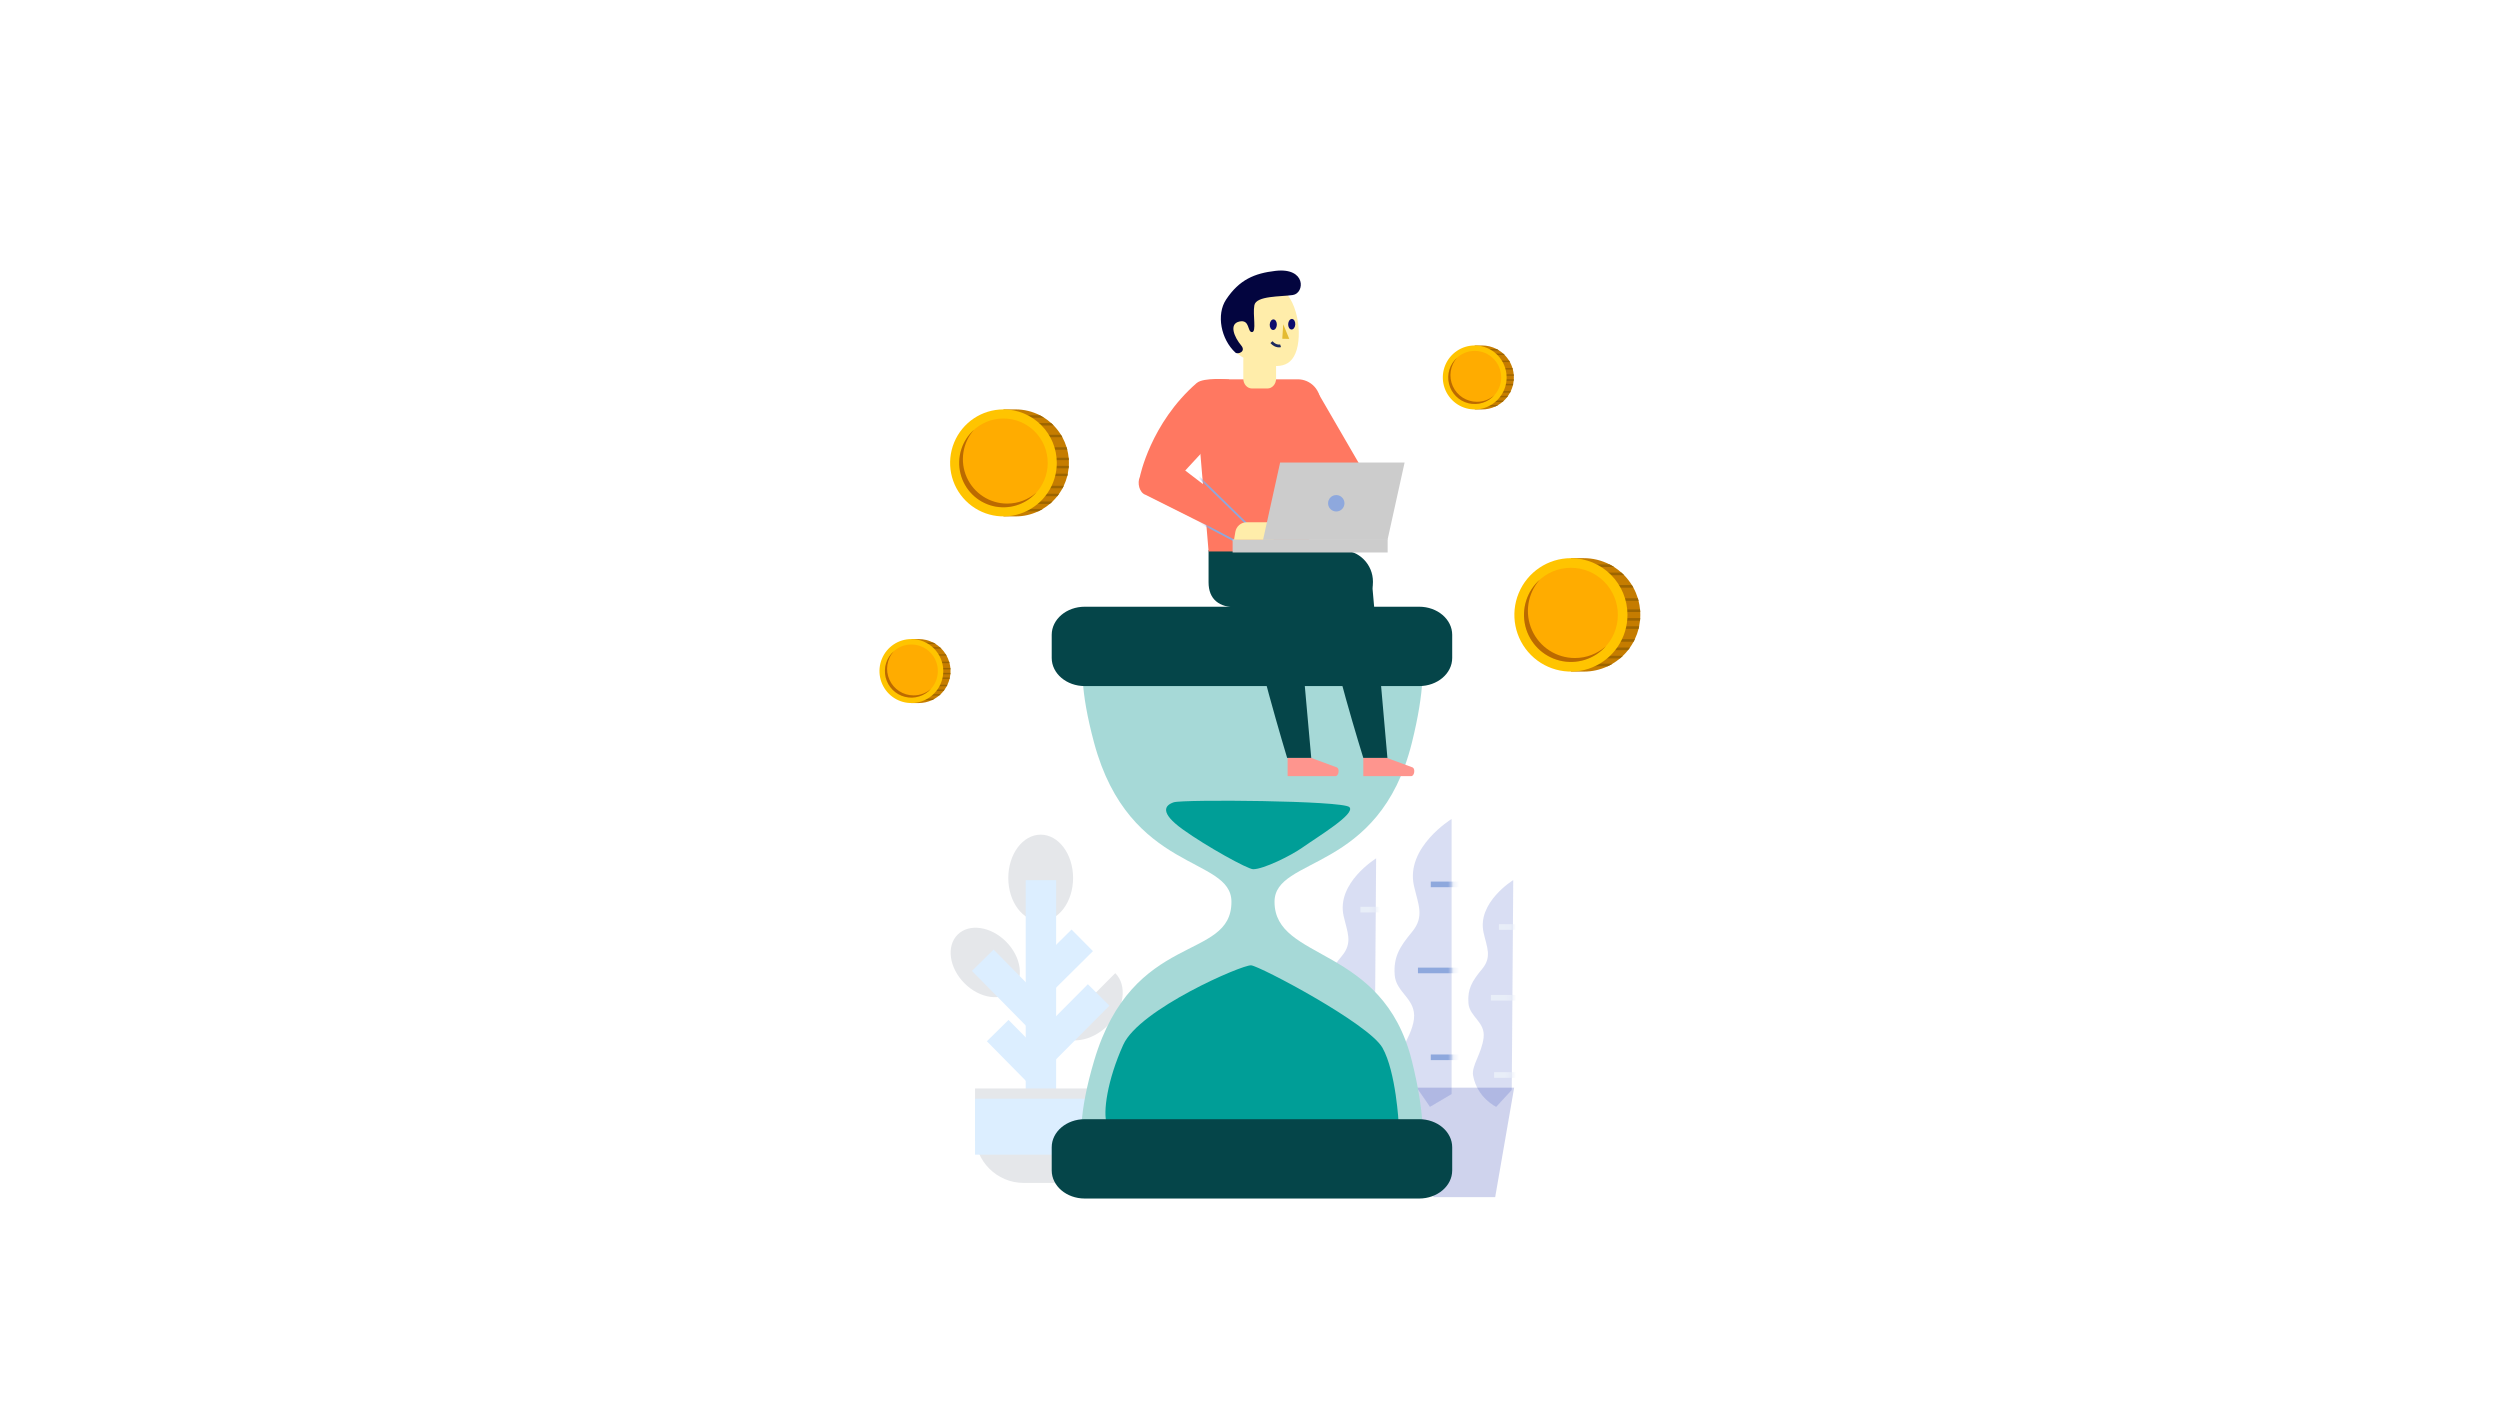 <svg xmlns="http://www.w3.org/2000/svg" xmlns:xlink="http://www.w3.org/1999/xlink" width="444" height="250" viewBox="0 0 444 250">
    <defs>
        <path id="kigcw8v0ia" d="M0 0H444V250H0z"/>
        <path id="vu2zkxhmxc" d="M7.72 37.279L7.986 0s-6.473 3.967-5.27 9.338c.577 2.576 1.527 4.301-.254 6.448C.68 17.932-.153 19.324.024 21.826c.178 2.503 3.05 3.328 2.693 6.188-.357 2.86-2.184 4.983-1.86 6.721.741 3.971 4.1 5.543 4.1 5.543l2.763-3z"/>
        <path id="km5kwytafe" d="M8.46 40.849L8.75 0S1.657 4.348 2.976 10.232c.633 2.823 1.673 4.714-.28 7.065s-2.865 3.877-2.67 6.62c.196 2.742 3.341 3.646 2.95 6.78-.39 3.134-2.393 5.46-2.038 7.365.812 4.352 4.493 6.074 4.493 6.074l3.029-3.287z"/>
        <path id="l6jlyyaykg" d="M2.216 30.572h17.638l2.202-26.208c.094-1.123-.285-2.233-1.045-3.062C20.251.472 19.18 0 18.057 0H4.013C2.89 0 1.819.473 1.059 1.3c-.76.83-1.139 1.94-1.044 3.063l2.201 26.208z"/>
        <path id="6a61jazw7i" d="M10.138 48.864V0s-8.217 5.036-6.69 11.855c.732 3.27 1.938 5.461-.324 8.185S-.196 24.532.031 27.71c.227 3.179 3.87 4.224 3.417 7.855-.453 3.632-3.945 6.945-2.36 8.533 1.584 1.589 5.204 7.036 5.204 7.036l3.846-2.27z"/>
    </defs>
    <g fill="none" fill-rule="evenodd">
        <g>
            <g transform="translate(42 -51) translate(-42 51)">
                <mask id="x1sa5ygxeb" fill="#fff">
                    <use xlink:href="#kigcw8v0ia"/>
                </mask>
                <g mask="url(#x1sa5ygxeb)">
                    <g>
                        <g>
                            <g opacity=".201">
                                <g>
                                    <path fill="#425AC2" fill-rule="nonzero" d="M7.72 37.279L7.986 0s-6.473 3.967-5.27 9.338c.577 2.576 1.527 4.301-.254 6.448C.68 17.932-.153 19.324.024 21.826c.178 2.503 3.05 3.328 2.693 6.188-.357 2.86-2.184 4.983-1.86 6.721.741 3.971 4.1 5.543 4.1 5.543l2.763-3z" transform="translate(156 48) translate(12.707 .033) translate(92.06 108.27)"/>
                                    <g transform="translate(156 48) translate(12.707 .033) translate(92.06 108.27)">
                                        <mask id="483dc5vqkd" fill="#fff">
                                            <use xlink:href="#vu2zkxhmxc"/>
                                        </mask>
                                        <g mask="url(#483dc5vqkd)">
                                            <g>
                                                <g>
                                                    <path fill="#8EA8DD" fill-rule="nonzero" d="M0 0H8.829V1H0z" transform="translate(3.928 7.648) translate(1.513 .186)"/>
                                                </g>
                                                <g>
                                                    <path fill="#8EA8DD" fill-rule="nonzero" d="M0 0H8.829V1H0z" transform="translate(3.928 7.648) translate(.09 12.755)"/>
                                                </g>
                                                <g>
                                                    <path fill="#8EA8DD" fill-rule="nonzero" d="M0 0H8.829V1H0z" transform="translate(3.928 7.648) translate(.659 26.467)"/>
                                                </g>
                                            </g>
                                        </g>
                                    </g>
                                </g>
                            </g>
                            <g opacity=".201">
                                <g>
                                    <path fill="#425AC2" fill-rule="nonzero" d="M8.46 40.849L8.75 0S1.657 4.348 2.976 10.232c.633 2.823 1.673 4.714-.28 7.065s-2.865 3.877-2.67 6.62c.196 2.742 3.341 3.646 2.95 6.78-.39 3.134-2.393 5.46-2.038 7.365.812 4.352 4.493 6.074 4.493 6.074l3.029-3.287z" transform="translate(156 48) translate(12.707 .033) translate(66.944 104.413)"/>
                                    <g transform="translate(156 48) translate(12.707 .033) translate(66.944 104.413)">
                                        <mask id="pbmpsu7pgf" fill="#fff">
                                            <use xlink:href="#km5kwytafe"/>
                                        </mask>
                                        <g mask="url(#pbmpsu7pgf)">
                                            <g>
                                                <g>
                                                    <path fill="#8EA8DD" fill-rule="nonzero" d="M0 0H9.675V1H0z" transform="translate(4.852 8.575) translate(1.11 .025)"/>
                                                </g>
                                                <g>
                                                    <path fill="#8EA8DD" fill-rule="nonzero" d="M0 0H9.675V1H0z" transform="translate(4.852 8.575) translate(.174 28.823)"/>
                                                </g>
                                            </g>
                                        </g>
                                    </g>
                                </g>
                            </g>
                            <g fill="#425AC2" fill-rule="nonzero" opacity=".201">
                                <path d="M10.138 48.864V0s-8.217 5.036-6.69 11.855c.732 3.27 1.938 5.461-.324 8.185S-.196 24.532.031 27.71c.227 3.179 3.87 4.224 3.417 7.855-.453 3.632-3.945 6.945-2.36 8.533 1.584 1.589 5.204 7.036 5.204 7.036l3.846-2.27z" transform="translate(156 48) translate(12.707 .033) translate(78.96 97.415)"/>
                            </g>
                            <g fill="#E5E7EA" fill-rule="nonzero">
                                <path d="M21.746 7.694c0 4.25-2.576 7.695-5.754 7.695-3.177 0-5.753-3.445-5.753-7.695S12.815 0 15.992 0c3.178 0 5.754 3.445 5.754 7.694" transform="translate(156 48) translate(12.707 .033) translate(.127 100.202)"/>
                                <path stroke="#DCEEFF" stroke-width="5.4" d="M16.035 48.107L16.035 8.085" transform="translate(156 48) translate(12.707 .033) translate(.127 100.202)"/>
                                <path d="M9.84 18.997c2.716 2.725 3.267 6.59 1.23 8.635-2.038 2.044-5.893 1.492-8.61-1.234-2.717-2.725-3.267-6.59-1.23-8.635 2.038-2.043 5.892-1.491 8.61 1.234M29.239 24.596c2.19 2.198 1.599 6.354-1.323 9.284-2.92 2.93-7.065 3.524-9.256 1.326" transform="translate(156 48) translate(12.707 .033) translate(.127 100.202)"/>
                                <path stroke="#DCEEFF" stroke-width="5.4" d="M26.287 28.467L16.206 38.607M23.374 18.769L16.007 26.072M8.357 34.799L16.053 42.606M5.704 22.303L15.992 32.745" transform="translate(156 48) translate(12.707 .033) translate(.127 100.202)"/>
                                <path d="M19.121 61.852h-6.169c-4.754-.013-8.605-3.874-8.619-8.643v-8.132h23.404v8.132c-.013 4.768-3.863 8.629-8.616 8.643" transform="translate(156 48) translate(12.707 .033) translate(.127 100.202)"/>
                                <path stroke="#DCEEFF" stroke-width="5.4" d="M27.737 49.597L4.333 49.597M27.737 54.131L4.333 54.131" transform="translate(156 48) translate(12.707 .033) translate(.127 100.202)"/>
                            </g>
                            <g fill="#0E24A5" fill-rule="nonzero" opacity=".201">
                                <path d="M0 0L17.699 0 14.328 19.442 3.371 19.442z" transform="translate(156 48) translate(12.707 .033) translate(82.509 145.135)"/>
                            </g>
                            <g fill="#A6D9D7" fill-rule="nonzero">
                                <g>
                                    <path d="M34.328 48.923c0-8.154 18.612-5.017 24.388-28.224C63.384 1.952 58.092 0 58.092 0H2.913S-2.739 2.046 2.288 20.7c6.253 23.207 24.388 20.07 24.388 28.224 0 10.663-17.51 5.018-24.388 28.225-5.49 18.52.625 20.699.625 20.699h55.178s5.291-1.953.624-20.699c-5.15-20.698-24.387-17.562-24.387-28.225z" transform="translate(156 48) translate(12.707 .033) translate(23.321 63.205)"/>
                                </g>
                            </g>
                            <g fill="#054549" fill-rule="nonzero">
                                <path d="M65.258 14.095H5.87C2.629 14.095 0 11.86 0 9.103V4.992C0 2.234 2.63 0 5.87 0h59.388c3.242 0 5.87 2.235 5.87 4.992v4.111c0 2.756-2.628 4.992-5.87 4.992z" transform="translate(156 48) translate(12.707 .033) translate(18.077 59.72)"/>
                            </g>
                            <g fill="#054549" fill-rule="nonzero">
                                <path d="M23.636 0H0v5.69c0 3.079 1.928 4.465 4.999 4.465h18.076c3.071 0 6.12-1.386 6.12-4.466v-.112c0-1.48-.585-2.898-1.628-3.944C26.525.588 25.111 0 23.637 0z" transform="translate(156 48) translate(12.707 .033) translate(45.933 49.685)"/>
                            </g>
                            <g fill="#054549" fill-rule="nonzero">
                                <g>
                                    <path d="M8.225 1.637L11.041 33.7H6.76S.762 14.45.077 7.581C-.608.712 3.506.001 3.506.001l4.72 1.636z" transform="translate(156 48) translate(12.707 .033) translate(66.657 52.878)"/>
                                </g>
                            </g>
                            <g fill="#054549" fill-rule="nonzero">
                                <path d="M8.424 1.24l2.911 32.498h-4.28S.758 12.88.073 6.008C-.612-.864 3.8.038 3.8.038L8.424 1.24z" transform="translate(156 48) translate(12.707 .033) translate(52.835 52.84)"/>
                            </g>
                            <g fill="#FE958E" fill-rule="nonzero">
                                <path d="M4.195 0H0v3.227h8.509c.561 0 .754-1.265.263-1.538L4.195 0z" transform="translate(156 48) translate(12.707 .033) translate(73.417 86.578)"/>
                            </g>
                            <g fill="#FE958E" fill-rule="nonzero">
                                <path d="M4.196 0H0v3.227h8.509c.562 0 .755-1.265.264-1.538L4.196 0z" transform="translate(156 48) translate(12.707 .033) translate(59.974 86.578)"/>
                            </g>
                            <g fill="#FF7861" fill-rule="nonzero">
                                <path d="M2.216 30.572h17.638l2.202-26.208c.094-1.123-.285-2.233-1.045-3.062C20.251.472 19.18 0 18.057 0H4.013C2.89 0 1.819.473 1.059 1.3c-.76.83-1.139 1.94-1.044 3.063l2.201 26.208z" transform="translate(156 48) translate(12.707 .033) translate(43.722 19.331)"/>
                            </g>
                            <g fill="#FFEDAA" fill-rule="nonzero">
                                <path d="M1.542 6.87h2.74c.85 0 1.54-.779 1.54-1.742V1.742C5.822.78 5.132 0 4.282 0h-2.74C.69 0 0 .78 0 1.742v3.386C0 6.091.69 6.87 1.542 6.87z" transform="translate(156 48) translate(12.707 .033) translate(52.103 14.093)"/>
                            </g>
                            <g>
                                <g fill="#FFEDAA" fill-rule="nonzero">
                                    <path d="M13.21 11.99c-1.1 3.734-4.215 3.163-7.939 2.059-2.419-.706-4.276-2.656-4.87-5.111-.592-2.456.17-5.042 1.998-6.78C4.228.42 6.844-.204 9.257.522 12.98 1.626 14.31 8.254 13.21 11.99z" transform="translate(156 48) translate(12.707 .033) translate(48.377 2.098)"/>
                                </g>
                                <g>
                                    <path fill="#E4BB31" fill-rule="nonzero" d="M2.501 0.969L3.569 3.567 2.33 3.542z" transform="translate(156 48) translate(12.707 .033) translate(48.377 2.098) translate(8.318 6.49)"/>
                                    <path fill="#0D0B6D" fill-rule="nonzero" d="M1.364 1.082c-.027.519-.33.924-.68.903-.348-.02-.61-.457-.583-.976C.128.491.432.086.781.105c.348.02.61.458.583.977M4.639 1c-.027.518-.331.923-.68.902-.349-.02-.61-.457-.583-.976.026-.519.33-.923.68-.904.348.02.61.458.583.977" transform="translate(156 48) translate(12.707 .033) translate(48.377 2.098) translate(8.318 6.49)"/>
                                    <path stroke="#1C295E" stroke-width=".5" d="M2.027 4.786s-.809.261-1.618-.641" transform="translate(156 48) translate(12.707 .033) translate(48.377 2.098) translate(8.318 6.49)"/>
                                </g>
                            </g>
                            <g fill="#FF7861" fill-rule="nonzero">
                                <path d="M3.325 0L11.698 14.438 5.185 17.21 0 8.665z" transform="translate(156 48) translate(12.707 .033) translate(62.05 21.736)"/>
                            </g>
                            <g fill="#FF7861" fill-rule="nonzero">
                                <path d="M10.297.727C2.091 7.885.22 17.363.22 17.363c-.51 1.095-.118 2.842 1.027 3.221l15.99 8.005 2.226-3.778-11.194-8.55 8.223-8.892-.427-7.285s-4.54-.428-5.768.643z" transform="translate(156 48) translate(12.707 .033) translate(33.518 19.273)"/>
                            </g>
                            <g transform="translate(156 48) translate(12.707 .033) translate(43.722 19.331)">
                                <mask id="1cot7cjcch" fill="#fff">
                                    <use xlink:href="#l6jlyyaykg"/>
                                </mask>
                                <g mask="url(#1cot7cjcch)">
                                    <g>
                                        <g>
                                            <path fill="#8EA8DD" fill-rule="nonzero" d="M5.212 -1.292L5.541 -1.293 5.522 11.826 5.193 11.826z" transform="translate(-3.566 16.123) translate(2.943 .143) rotate(-45.729 5.367 5.267)"/>
                                        </g>
                                        <g>
                                            <path fill="#8EA8DD" fill-rule="nonzero" d="M5.852 -2.53L6.181 -2.53 6.166 9.613 5.837 9.613z" transform="translate(-3.566 16.123) translate(.144 6.775) rotate(-62.262 6.01 3.541)"/>
                                        </g>
                                    </g>
                                </g>
                            </g>
                            <g fill="#CCC" fill-rule="nonzero">
                                <path d="M0 0H27.532V2.34H0z" transform="translate(156 48) translate(12.707 .033) translate(50.206 47.748)"/>
                            </g>
                            <g fill="#FFEDAA" fill-rule="nonzero">
                                <path d="M0 3.092h7.022L7.535 0h-5.3C1.242 0 .395.72.231 1.702L0 3.092z" transform="translate(156 48) translate(12.707 .033) translate(50.46 44.724)"/>
                            </g>
                            <g fill="#CCC" fill-rule="nonzero">
                                <path d="M0 13.729L22.107 13.729 25.14 0 3.033 0z" transform="translate(156 48) translate(12.707 .033) translate(55.61 34.116)"/>
                            </g>
                            <g fill="#8EA8DD" fill-rule="nonzero">
                                <path d="M0 1.46c0 .806.652 1.46 1.456 1.46.804 0 1.455-.654 1.455-1.46C2.911.654 2.26 0 1.456 0S0 .654 0 1.46z" transform="translate(156 48) translate(12.707 .033) translate(67.158 39.89)"/>
                            </g>
                            <g fill="#009E97" fill-rule="nonzero">
                                <path d="M1.116 28.139c-.713-2 .07-7.72 2.919-14.033S25.182-.142 26.748.001c1.567.143 20.898 10.356 23.319 14.64 2.42 4.284 2.884 13.497 2.884 13.497H1.116z" transform="translate(156 48) translate(12.707 .033) translate(26.75 123.409)"/>
                            </g>
                            <g fill="#054549" fill-rule="nonzero">
                                <path d="M65.258 14.094H5.87C2.629 14.094 0 11.86 0 9.104V4.991C0 2.234 2.63 0 5.87 0h59.388c3.242 0 5.87 2.235 5.87 4.992v4.111c0 2.757-2.628 4.991-5.87 4.991z" transform="translate(156 48) translate(12.707 .033) translate(18.077 150.732)"/>
                            </g>
                            <g fill="#009E97" fill-rule="nonzero">
                                <path d="M15.466 12.168c-.96 0-8.33-4.07-12.495-7.068C-1.194 2.1-.234.814 1.368.279c1.602-.535 30.012-.32 31.187.858 1.176 1.178-5.447 5.14-8.33 7.175-2.111 1.49-6.943 3.856-8.759 3.856z" transform="translate(156 48) translate(12.707 .033) translate(38.388 94.173)"/>
                            </g>
                            <g fill="#03053F" fill-rule="nonzero">
                                <path d="M2.59 14.577c.402.368 1.976-.147 1.015-1.286C2.43 11.9 1.362 9.49 3.285 9.06c1.923-.43 1.388 1.874 2.243 1.874s.107-3.053.427-4.767c.32-1.714 4.7-1.5 6.835-1.82 2.136-.32 2.403-4.928-3.096-4.286C5.989.494 3.286 1.614.937 5.151c-1.78 2.674-.91 7.07 1.654 9.426z" transform="translate(156 48) translate(12.707 .033) translate(48.113 .013)"/>
                            </g>
                            <g transform="translate(156 48) translate(12.707 .033) translate(78.96 97.415)">
                                <mask id="8r9z2jv0aj" fill="#fff">
                                    <use xlink:href="#6a61jazw7i"/>
                                </mask>
                                <g mask="url(#8r9z2jv0aj)">
                                    <g>
                                        <g>
                                            <path fill="#8EA8DD" fill-rule="nonzero" d="M0 0H8.829V1H0z" transform="translate(4.16 10.893) translate(2.279 .227)"/>
                                        </g>
                                        <g>
                                            <path fill="#8EA8DD" fill-rule="nonzero" d="M0 0H8.829V1H0z" transform="translate(4.16 10.893) translate(0 15.51)"/>
                                        </g>
                                        <g>
                                            <path fill="#8EA8DD" fill-rule="nonzero" d="M0 0H8.829V1H0z" transform="translate(4.16 10.893) translate(2.279 30.936)"/>
                                        </g>
                                    </g>
                                </g>
                            </g>
                        </g>
                        <g fill-rule="nonzero">
                            <path fill="#C57C00" d="M22.389 10.093c0 .19-.005.378-.016.565-.008.156-.019.308-.038.46-.033.336-.084.67-.152 1-.03.156-.065.308-.103.461-.16.629-.382 1.24-.661 1.825-.07.157-.148.313-.228.462-.193.357-.407.701-.642 1.032-.108.16-.223.314-.347.462-.275.356-.577.69-.904.998-.168.164-.338.317-.513.461-.413.35-.854.663-1.319.938-.28.17-.569.324-.866.461-1.33.628-2.782.952-4.252.95h-2.28V.02h2.28c1.592-.001 3.16.38 4.575 1.11.278.138.547.292.806.46.465.295.904.63 1.31 1 .168.144.328.3.484.46.518.532.977 1.119 1.368 1.75.09.149.183.301.266.458.33.6.595 1.234.794 1.89.046.152.09.305.13.461.126.496.212 1 .257 1.51.02.152.03.304.038.46.008.172.013.344.013.515z" transform="translate(156 48) translate(112.93 51.109)"/>
                            <g fill="#9D6500">
                                <path d="M8.603 9.529c-.007.156-.019.309-.038.461H5.76V9.53h2.843zM8.413 10.988c-.03.157-.064.31-.102.462H4.864v-.462h3.549zM7.65 13.275c-.07.157-.149.313-.229.462H4.028v-.462h3.621zM6.78 14.77c-.108.16-.224.313-.347.46H2.91v-.46h3.87zM5.529 16.23c-.168.163-.338.316-.513.46H1.717v-.46H5.53zM3.697 17.628c-.28.17-.569.324-.866.461H0v-.46h3.697zM8.607 8.45H5.57v-.461h2.998c.02.152.031.305.039.46zM8.31 6.48H5.225v-.462h2.957c.045.153.09.305.128.462zM7.387 4.128H4.294v-.457h2.827c.09.148.183.3.266.457zM5.753 1.921H2.31V1.46h2.96c.168.144.327.301.483.461zM3.96.461H.622V0h2.531c.277.138.546.292.805.461z" transform="translate(156 48) translate(112.93 51.109) translate(13.769 1.129)"/>
                            </g>
                            <path fill="#FFC400" d="M20.109 10.093c0 4.074-2.447 7.747-6.2 9.306-3.752 1.56-8.072.698-10.944-2.183C.093 14.335-.767 10.002.788 6.238 2.342 2.474 6.004.02 10.066.02c2.664 0 5.218 1.061 7.101 2.95 1.884 1.89 2.942 4.451 2.942 7.123z" transform="translate(156 48) translate(112.93 51.109)"/>
                            <path fill="#FFAC00" d="M18.402 10.093c0 4.617-3.733 8.36-8.336 8.36-4.604 0-8.336-3.743-8.336-8.36 0-4.618 3.732-8.36 8.336-8.36 2.21 0 4.331.88 5.894 2.448 1.564 1.568 2.442 3.695 2.442 5.912z" transform="translate(156 48) translate(112.93 51.109)"/>
                            <path fill="#BB6A00" d="M10.763 17.755c-3.282 0-6.26-1.93-7.605-4.933C1.813 9.82 2.35 6.305 4.53 3.844c-2.315 2.062-3.299 5.24-2.556 8.254.742 3.014 3.089 5.367 6.094 6.11 3.005.745 6.174-.243 8.229-2.565-1.523 1.362-3.494 2.114-5.534 2.112z" transform="translate(156 48) translate(112.93 51.109)"/>
                        </g>
                        <g fill-rule="nonzero">
                            <path fill="#C57C00" d="M12.64 5.701c0 .107-.003.213-.01.318-.004.089-.01.175-.02.26-.02.19-.048.378-.087.564-.017.088-.036.174-.057.26-.09.355-.216.7-.373 1.03-.039.088-.084.176-.129.26-.109.202-.23.396-.362.583-.06.09-.126.177-.195.26-.155.2-.326.39-.51.563-.095.093-.191.179-.29.26-.232.197-.481.374-.744.53-.157.095-.32.182-.488.26-.75.353-1.57.536-2.399.535H5.689V.019h1.287c.898 0 1.783.214 2.581.626.156.078.308.165.454.26.263.166.51.355.74.564.094.081.184.17.272.26.293.3.551.63.772.987.05.084.103.17.15.258.185.339.336.696.448 1.066.025.086.05.172.073.26.071.28.12.564.145.851.011.086.017.172.022.26.004.098.006.194.006.29z" transform="translate(156 48) translate(100.221 13.333)"/>
                            <g fill="#9D6500">
                                <path d="M4.853 5.375c-.004.088-.01.174-.021.26H3.249v-.26h1.604zM4.746 6.199c-.017.088-.036.174-.058.26H2.744v-.26h2.002zM4.315 7.489c-.038.088-.083.176-.128.26H2.272v-.26h2.043zM3.824 8.332c-.06.09-.126.176-.195.26H1.642v-.26h2.182zM3.119 9.155c-.095.093-.191.179-.29.26H.97v-.26h2.15zM2.086 9.944c-.158.096-.321.183-.489.26H0v-.26h2.086zM4.855 4.767H3.142v-.26h1.69c.012.085.02.171.023.26zM4.688 3.655h-1.74v-.26h1.667c.026.086.052.172.073.26zM4.167 2.329H2.422V2.07h1.595c.051.082.103.17.15.258zM3.245 1.083H1.303v-.26h1.67c.095.082.183.17.272.26zM2.233.26H.351V0H1.78c.156.078.308.165.454.26z" transform="translate(156 48) translate(100.221 13.333) translate(7.778 .645)"/>
                            </g>
                            <path fill="#FFC400" d="M11.354 5.702c0 2.298-1.38 4.37-3.497 5.25-2.117.88-4.554.393-6.174-1.232S-.422 5.651.455 3.528C1.33 1.404 3.397.02 5.689.02c1.502 0 2.943.598 4.005 1.664 1.063 1.066 1.66 2.51 1.66 4.018z" transform="translate(156 48) translate(100.221 13.333)"/>
                            <path fill="#FFAC00" d="M10.39 5.702c0 2.605-2.105 4.716-4.701 4.716-2.597 0-4.702-2.112-4.702-4.716C.987 3.097 3.092.986 5.689.986c1.247 0 2.443.497 3.325 1.381.882.885 1.377 2.084 1.377 3.335z" transform="translate(156 48) translate(100.221 13.333)"/>
                            <path fill="#BB6A00" d="M6.082 10.024c-1.852 0-3.531-1.089-4.29-2.783-.759-1.693-.456-3.676.774-5.064C1.26 3.34.706 5.133 1.126 6.833c.418 1.7 1.741 3.027 3.436 3.447 1.695.42 3.483-.138 4.642-1.447-.86.769-1.971 1.193-3.122 1.191z" transform="translate(156 48) translate(100.221 13.333)"/>
                        </g>
                        <g fill-rule="nonzero">
                            <path fill="#C57C00" d="M12.64 5.701c0 .107-.003.213-.01.318-.004.089-.01.175-.02.26-.02.19-.048.378-.087.564-.017.088-.036.174-.057.26-.09.355-.216.7-.373 1.03-.039.088-.084.176-.129.26-.109.202-.23.396-.362.583-.06.09-.126.177-.195.26-.155.2-.326.39-.51.563-.095.093-.191.179-.29.26-.232.197-.481.374-.744.53-.157.095-.32.182-.488.26-.75.353-1.57.536-2.399.535H5.689V.019h1.287c.898 0 1.783.214 2.581.626.156.078.308.165.454.26.263.166.51.355.74.564.094.081.184.17.272.26.293.3.551.63.772.987.05.084.103.17.15.258.185.339.336.696.448 1.066.025.086.05.172.073.26.071.28.12.564.145.851.011.086.017.172.022.26.004.098.006.194.006.29z" transform="translate(156 48) translate(.171 65.478)"/>
                            <g fill="#9D6500">
                                <path d="M4.853 5.375c-.004.088-.01.174-.021.26H3.249v-.26h1.604zM4.746 6.199c-.017.088-.036.174-.058.26H2.744v-.26h2.002zM4.315 7.489c-.038.088-.083.176-.128.26H2.272v-.26h2.043zM3.824 8.332c-.06.09-.126.176-.195.26H1.642v-.26h2.182zM3.119 9.155c-.095.093-.191.179-.29.26H.97v-.26h2.15zM2.086 9.944c-.158.096-.321.183-.489.26H0v-.26h2.086zM4.855 4.767H3.142v-.26h1.69c.012.085.02.171.023.26zM4.688 3.655h-1.74v-.26h1.667c.026.086.052.172.073.26zM4.167 2.329H2.422V2.07h1.595c.051.082.103.17.15.258zM3.245 1.083H1.303v-.26h1.67c.095.082.183.17.272.26zM2.233.26H.351V0H1.78c.156.078.308.165.454.26z" transform="translate(156 48) translate(.171 65.478) translate(7.778 .645)"/>
                            </g>
                            <path fill="#FFC400" d="M11.354 5.702c0 2.298-1.38 4.37-3.497 5.25-2.117.88-4.554.393-6.174-1.232S-.422 5.651.455 3.528C1.33 1.404 3.397.02 5.689.02c1.502 0 2.943.598 4.005 1.664 1.063 1.066 1.66 2.51 1.66 4.018z" transform="translate(156 48) translate(.171 65.478)"/>
                            <path fill="#FFAC00" d="M10.39 5.702c0 2.605-2.105 4.716-4.701 4.716-2.597 0-4.702-2.112-4.702-4.716C.987 3.097 3.092.986 5.689.986c1.247 0 2.443.497 3.325 1.381.882.885 1.377 2.084 1.377 3.335z" transform="translate(156 48) translate(.171 65.478)"/>
                            <path fill="#BB6A00" d="M6.082 10.024c-1.852 0-3.531-1.089-4.29-2.783-.759-1.693-.456-3.676.774-5.064C1.26 3.34.706 5.133 1.126 6.833c.418 1.7 1.741 3.027 3.436 3.447 1.695.42 3.483-.138 4.642-1.447-.86.769-1.971 1.193-3.122 1.191z" transform="translate(156 48) translate(.171 65.478)"/>
                        </g>
                        <g fill-rule="nonzero">
                            <path fill="#C57C00" d="M21.118 9.521c0 .18-.004.356-.014.533-.008.148-.018.292-.036.436-.032.316-.08.63-.144.941-.028.148-.06.292-.097.436-.15.593-.36 1.17-.623 1.722-.065.147-.139.294-.215.435-.182.336-.385.661-.606.973-.102.15-.21.296-.326.435-.26.336-.545.65-.853.942-.159.155-.32.299-.484.435-.39.33-.806.625-1.244.885-.264.16-.537.305-.817.434-1.255.592-2.625.898-4.011.896H9.497V.02h2.15c1.502-.002 2.982.357 4.317 1.046.261.13.515.276.76.435.438.277.851.592 1.236.942.158.136.308.284.455.435.49.5.922 1.054 1.29 1.65.086.14.173.284.251.432.31.566.562 1.164.75 1.783.042.143.085.287.121.435.12.467.201.943.244 1.423.018.144.028.288.036.435.007.162.011.324.011.485z" transform="translate(156 48) translate(12.719 24.689)"/>
                            <g fill="#9D6500">
                                <path d="M8.115 8.988c-.007.147-.018.291-.036.435H5.433v-.435h2.682zM7.935 10.364c-.028.148-.06.292-.096.436H4.588v-.436h3.347zM7.215 12.522c-.064.147-.138.294-.215.435H3.8v-.435h3.416zM6.394 13.931c-.1.15-.21.296-.326.435H2.745v-.435h3.65zM5.215 15.308c-.158.155-.319.299-.484.435H1.62v-.435h3.595zM3.487 16.628c-.264.16-.536.305-.817.434H0v-.434h3.487zM8.119 7.97H5.253v-.435h2.828c.02.144.03.287.038.435zM7.839 6.112H4.927v-.434h2.79c.042.143.086.286.122.434zM6.968 3.893H4.05v-.43h2.667c.085.14.172.283.25.43zM5.426 1.812H2.18v-.435H4.97c.158.136.309.284.455.435zM3.735.435H.588V0h2.387c.262.13.515.275.76.435z" transform="translate(156 48) translate(12.719 24.689) translate(12.989 1.066)"/>
                            </g>
                            <path fill="#FFC400" d="M18.968 9.521c0 3.843-2.307 7.308-5.847 8.78-3.54 1.47-7.615.658-10.325-2.06C.086 13.525-.724 9.438.742 5.887 2.208 2.336 5.663.02 9.495.02c2.512 0 4.922 1 6.699 2.783C17.97 4.584 18.968 7 18.968 9.52z" transform="translate(156 48) translate(12.719 24.689)"/>
                            <path fill="#FFAC00" d="M17.358 9.521c0 4.355-3.52 7.886-7.862 7.886-4.343 0-7.863-3.53-7.863-7.886 0-4.355 3.52-7.886 7.863-7.886 2.085 0 4.085.83 5.56 2.31 1.474 1.479 2.302 3.485 2.302 5.576z" transform="translate(156 48) translate(12.719 24.689)"/>
                            <path fill="#BB6A00" d="M10.153 16.748c-3.096 0-5.904-1.82-7.172-4.653-1.27-2.832-.763-6.147 1.293-8.468C2.091 5.57 1.162 8.57 1.862 11.413c.7 2.844 2.914 5.063 5.75 5.765 2.834.701 5.823-.231 7.762-2.422-1.437 1.285-3.296 1.994-5.221 1.992z" transform="translate(156 48) translate(12.719 24.689)"/>
                        </g>
                    </g>
                </g>
            </g>
        </g>
    </g>
</svg>
